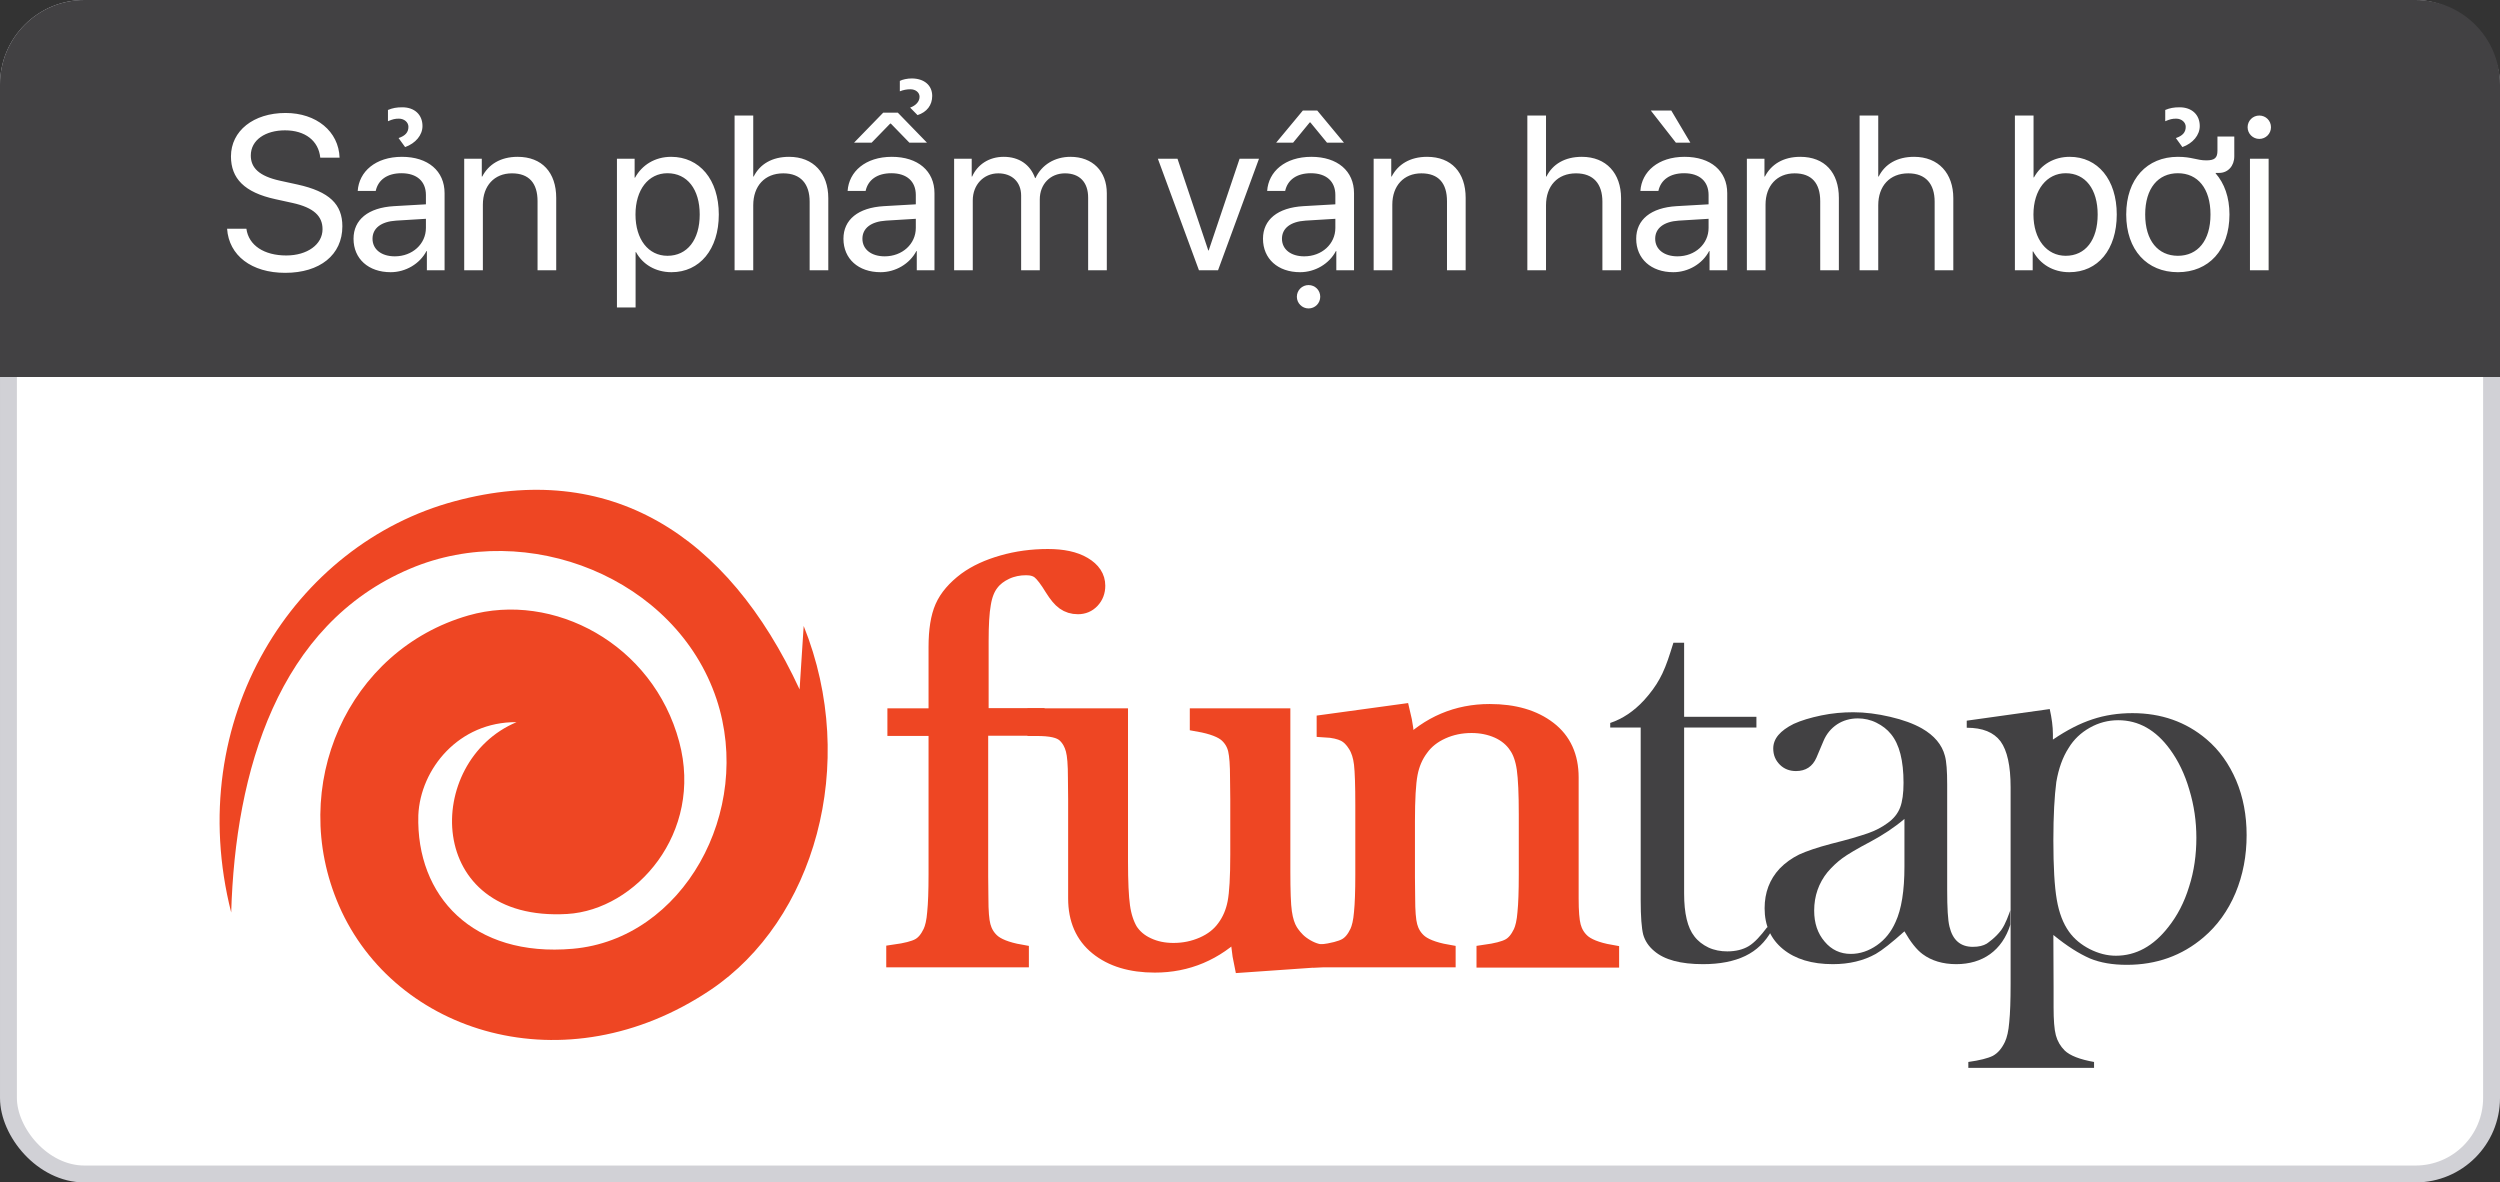 <svg width="148" height="70" viewBox="0 0 148 70" fill="none" xmlns="http://www.w3.org/2000/svg">
<rect x="0" y="0" width="148" height="70" fill="#333333" stroke="none"/>
<rect x="0.5" y="0.5" width="147" height="69" rx="4.5" fill="white" stroke="#D1D1D6"/>
<path d="M0 5C0 2.239 2.239 0 5 0H143C145.761 0 148 2.239 148 5V22.319H0V5Z" fill="#424143"/>
<path d="M58.001 43.069V51.882L58.014 53.164C58.014 53.934 58.054 54.487 58.149 54.838C58.243 55.189 58.418 55.486 58.673 55.728C58.983 56.026 59.562 56.268 60.41 56.417V56.768H52.966V56.417C53.639 56.322 54.124 56.201 54.42 56.039C54.716 55.877 54.945 55.594 55.133 55.202C55.255 54.946 55.349 54.554 55.389 54.028C55.443 53.502 55.47 52.746 55.47 51.761V43.069H53.034V42.435H55.47V38.305C55.47 37.32 55.591 36.537 55.847 35.956C56.103 35.376 56.56 34.85 57.206 34.364C57.799 33.932 58.512 33.608 59.36 33.365C60.208 33.122 61.096 33.001 62.038 33.001C62.913 33.001 63.613 33.149 64.138 33.46C64.663 33.77 64.933 34.175 64.933 34.674C64.933 35.012 64.825 35.295 64.609 35.525C64.394 35.754 64.125 35.862 63.815 35.862C63.506 35.862 63.25 35.781 63.021 35.619C62.792 35.457 62.577 35.187 62.348 34.823C62.038 34.31 61.769 33.959 61.567 33.797C61.365 33.635 61.096 33.554 60.746 33.554C60.316 33.554 59.912 33.635 59.535 33.81C59.158 33.986 58.862 34.215 58.647 34.499C58.404 34.809 58.243 35.228 58.162 35.74C58.068 36.253 58.027 36.996 58.027 37.954V42.421H61.339V43.056H58.001V43.069Z" fill="#EE4623" stroke="#EE4623" stroke-miterlimit="10"/>
<path d="M73.56 57.078C73.412 56.39 73.345 55.688 73.345 54.973C71.945 56.376 70.276 57.078 68.365 57.078C66.965 57.078 65.834 56.741 64.986 56.052C64.152 55.377 63.734 54.419 63.734 53.191V47.32L63.721 46.038C63.721 45.269 63.681 44.715 63.586 44.364C63.492 44.014 63.331 43.717 63.075 43.474C62.752 43.177 62.214 43.069 61.325 43.069V42.435H66.278V50.991C66.278 52.192 66.319 53.083 66.4 53.663C66.48 54.244 66.642 54.716 66.857 55.094C67.1 55.472 67.449 55.782 67.921 55.998C68.378 56.214 68.89 56.322 69.468 56.322C70.101 56.322 70.68 56.201 71.232 55.958C71.784 55.715 72.214 55.377 72.524 54.946C72.847 54.514 73.062 54.001 73.17 53.434C73.278 52.867 73.332 51.922 73.332 50.6V47.293L73.318 46.052C73.318 45.282 73.278 44.729 73.197 44.378C73.116 44.027 72.941 43.73 72.685 43.487C72.376 43.19 71.784 42.961 70.936 42.812V42.435H75.889V51.585C75.889 52.746 75.916 53.556 75.983 54.014C76.05 54.487 76.172 54.865 76.347 55.148C76.441 55.297 76.683 55.648 77.033 55.904C77.437 56.201 77.868 56.376 78.204 56.403V56.754L73.56 57.078Z" fill="#EE4623" stroke="#EE4623" stroke-miterlimit="10"/>
<path d="M82.982 42.178C83.144 42.84 83.225 43.447 83.225 44.014V44.284C84.611 42.88 86.267 42.178 88.191 42.178C89.632 42.178 90.789 42.516 91.664 43.19C92.525 43.852 92.956 44.797 92.956 46.025V53.178C92.956 53.947 92.997 54.5 93.091 54.851C93.185 55.202 93.36 55.499 93.616 55.742C93.925 56.039 94.504 56.282 95.352 56.43V56.781H87.909V56.43C88.582 56.336 89.066 56.214 89.362 56.052C89.659 55.891 89.887 55.607 90.076 55.216C90.197 54.959 90.291 54.568 90.332 54.041C90.385 53.515 90.412 52.773 90.412 51.788V48.211C90.412 46.983 90.372 46.092 90.291 45.512C90.21 44.945 90.049 44.473 89.807 44.135C89.551 43.744 89.174 43.433 88.703 43.217C88.218 43.002 87.693 42.894 87.115 42.894C86.482 42.894 85.903 43.015 85.365 43.258C84.826 43.501 84.396 43.838 84.086 44.27C83.75 44.715 83.534 45.228 83.427 45.795C83.319 46.362 83.265 47.307 83.265 48.616V51.923L83.278 53.164C83.278 53.934 83.319 54.487 83.413 54.838C83.507 55.189 83.682 55.486 83.938 55.728C84.248 56.025 84.826 56.268 85.674 56.417V56.768H78.231V56.417C78.904 56.322 79.388 56.201 79.685 56.039C79.981 55.877 80.21 55.594 80.398 55.202C80.519 54.946 80.613 54.554 80.654 54.041C80.708 53.515 80.734 52.773 80.734 51.788V47.644C80.734 46.497 80.708 45.687 80.654 45.215C80.6 44.756 80.479 44.378 80.29 44.081C80.102 43.771 79.873 43.541 79.604 43.406C79.335 43.271 78.944 43.177 78.446 43.15V42.799L82.982 42.178Z" fill="#EE4623" stroke="#EE4623" stroke-miterlimit="10"/>
<path d="M99.7 42.435H103.98V43.069H99.7V52.894C99.7 54.082 99.902 54.919 100.306 55.432C100.521 55.715 100.804 55.931 101.14 56.093C101.49 56.255 101.867 56.322 102.257 56.322C102.755 56.322 103.186 56.214 103.523 56.012C103.859 55.809 104.222 55.418 104.626 54.878L104.882 55.094C104.505 55.769 103.994 56.268 103.321 56.592C102.648 56.916 101.813 57.078 100.817 57.078C99.498 57.078 98.529 56.822 97.923 56.295C97.6 56.025 97.385 55.702 97.277 55.324C97.183 54.946 97.129 54.271 97.129 53.286V43.069H95.325V42.799C96.052 42.556 96.725 42.111 97.344 41.436C97.721 41.017 98.017 40.613 98.246 40.194C98.475 39.789 98.69 39.249 98.892 38.602L99.067 38.048H99.7V42.435Z" fill="#424143"/>
<path d="M119.015 53.88V54.73C118.53 56.282 117.359 57.078 115.812 57.078C115.017 57.078 114.344 56.876 113.819 56.484C113.469 56.228 113.106 55.769 112.743 55.135C111.989 55.81 111.424 56.255 111.047 56.471C110.32 56.876 109.472 57.078 108.503 57.078C107.264 57.078 106.282 56.781 105.555 56.188C104.828 55.594 104.465 54.784 104.465 53.772C104.465 52.84 104.761 52.058 105.353 51.423C105.69 51.072 106.08 50.802 106.511 50.587C106.955 50.384 107.587 50.168 108.408 49.952C109.391 49.709 110.104 49.493 110.576 49.331C111.047 49.169 111.437 48.953 111.747 48.724C112.11 48.468 112.352 48.157 112.487 47.806C112.621 47.455 112.689 46.969 112.689 46.349C112.689 45.026 112.446 44.068 111.948 43.46C111.72 43.177 111.437 42.961 111.087 42.786C110.737 42.61 110.36 42.529 109.983 42.529C109.526 42.529 109.108 42.651 108.758 42.88C108.395 43.123 108.126 43.447 107.951 43.865L107.534 44.851C107.305 45.377 106.901 45.647 106.322 45.647C105.945 45.647 105.622 45.525 105.366 45.269C105.111 45.013 104.976 44.702 104.976 44.311C104.976 43.73 105.38 43.258 106.188 42.853C106.632 42.651 107.17 42.489 107.816 42.354C108.462 42.219 109.095 42.165 109.714 42.165C110.414 42.165 111.141 42.259 111.895 42.435C112.648 42.61 113.281 42.84 113.779 43.123C114.506 43.541 114.964 44.081 115.138 44.743C115.233 45.08 115.273 45.647 115.273 46.443V52.692C115.273 53.745 115.313 54.473 115.408 54.851C115.596 55.648 116.054 56.053 116.794 56.053C117.144 56.053 117.413 55.985 117.615 55.864C117.669 55.823 118.127 55.526 118.477 55.054C118.746 54.676 118.921 54.123 119.015 53.88ZM112.743 48.481C112.137 48.994 111.477 49.426 110.751 49.817C109.929 50.249 109.364 50.587 109.055 50.816C108.745 51.045 108.462 51.315 108.193 51.626C107.668 52.273 107.399 53.043 107.399 53.907C107.399 54.649 107.601 55.256 108.018 55.742C108.422 56.228 108.947 56.471 109.566 56.471C110.118 56.471 110.629 56.295 111.114 55.958C111.598 55.621 111.962 55.162 112.218 54.581C112.568 53.826 112.743 52.732 112.743 51.302V48.481V48.481Z" fill="#424143"/>
<path d="M121.559 55.35L121.572 58.455V59.615C121.572 60.385 121.613 60.938 121.707 61.289C121.801 61.64 121.976 61.937 122.232 62.193C122.542 62.49 123.12 62.719 123.968 62.868V63.219H116.525V62.868C117.198 62.773 117.682 62.652 117.979 62.504C118.275 62.342 118.504 62.072 118.692 61.68C118.813 61.424 118.907 61.032 118.948 60.506C119.002 59.98 119.028 59.224 119.028 58.252V46.605C119.028 45.336 118.827 44.432 118.436 43.892C118.032 43.352 117.373 43.082 116.431 43.082V42.664L121.344 41.976C121.465 42.515 121.532 43.015 121.532 43.46V43.784C122.367 43.217 123.134 42.826 123.874 42.583C124.601 42.34 125.395 42.218 126.243 42.218C127.939 42.218 129.406 42.731 130.618 43.757C131.385 44.405 131.964 45.228 132.381 46.2C132.798 47.185 133 48.265 133 49.439C133 50.667 132.785 51.801 132.341 52.867C131.896 53.92 131.264 54.797 130.456 55.485C129.177 56.579 127.656 57.118 125.907 57.118C125.072 57.118 124.345 56.997 123.726 56.741C123.08 56.457 122.367 56.012 121.559 55.35ZM121.559 49.749C121.559 51.301 121.626 52.476 121.761 53.258C121.895 54.041 122.138 54.676 122.488 55.161C122.797 55.593 123.215 55.931 123.713 56.187C124.224 56.444 124.736 56.579 125.261 56.579C126.445 56.579 127.481 56.012 128.356 54.892C128.895 54.217 129.312 53.42 129.595 52.489C129.891 51.572 130.025 50.6 130.025 49.601C130.025 48.629 129.891 47.684 129.608 46.753C129.339 45.822 128.949 45.026 128.464 44.364C127.629 43.217 126.607 42.637 125.395 42.637C124.803 42.637 124.238 42.785 123.713 43.082C123.188 43.379 122.77 43.771 122.461 44.283C122.111 44.823 121.869 45.498 121.734 46.294C121.626 47.118 121.559 48.265 121.559 49.749Z" fill="#424143"/>
<path fill-rule="evenodd" clip-rule="evenodd" d="M13.687 54.021C13.929 45.678 16.448 36.971 24.282 33.665C31.219 30.722 40.02 34.201 42.418 41.385C44.627 48.032 40.434 55.596 33.911 56.167C27.992 56.687 24.627 53.052 24.765 48.257C24.886 45.522 27.164 42.718 30.581 42.752C25.059 45.054 25.076 54.609 33.583 54.107C37.638 53.865 41.659 49.313 40.209 43.912C38.656 38.113 32.755 34.998 27.733 36.434C20.607 38.477 16.983 46.526 20.072 53.623C23.368 61.187 33.462 64.372 42.056 58.608C48.199 54.488 50.874 45.262 47.578 37.057C47.491 38.304 47.422 39.567 47.336 40.814C43.057 31.57 36.033 27.226 26.94 29.666C17.414 32.211 10.788 42.579 13.687 54.021Z" fill="#EE4623"/>
<path d="M13.444 13.543C13.552 15.124 14.885 16.152 16.885 16.152C18.935 16.152 20.268 15.092 20.268 13.398C20.268 12.102 19.513 11.341 17.602 10.922L16.586 10.7C15.336 10.427 14.847 9.932 14.847 9.208C14.847 8.275 15.729 7.716 16.872 7.716C18.065 7.716 18.859 8.332 18.96 9.335H20.103C20.052 7.78 18.732 6.688 16.904 6.688C15.006 6.688 13.673 7.748 13.673 9.259C13.673 10.56 14.466 11.392 16.301 11.791L17.316 12.014C18.586 12.293 19.094 12.801 19.094 13.569C19.094 14.47 18.192 15.124 16.948 15.124C15.634 15.124 14.72 14.527 14.587 13.543H13.444ZM22.967 7.177C23.246 7.056 23.392 7.024 23.614 7.024C23.932 7.024 24.179 7.24 24.179 7.507C24.179 7.831 23.995 8.04 23.595 8.173L23.983 8.707C24.605 8.484 25.011 7.996 25.011 7.462C25.011 6.79 24.541 6.352 23.818 6.352C23.475 6.352 23.24 6.396 22.967 6.51V7.177ZM23.126 16.114C24.014 16.114 24.852 15.619 25.246 14.864H25.271V16H26.319V11.436C26.319 10.122 25.341 9.284 23.792 9.284C22.231 9.284 21.253 10.16 21.177 11.303H22.243C22.383 10.655 22.916 10.255 23.767 10.255C24.681 10.255 25.214 10.738 25.214 11.544V12.096L23.323 12.204C21.799 12.293 20.929 13.004 20.929 14.134C20.929 15.321 21.812 16.114 23.126 16.114ZM23.373 15.175C22.58 15.175 22.053 14.762 22.053 14.134C22.053 13.512 22.561 13.118 23.45 13.061L25.214 12.953V13.493C25.214 14.445 24.414 15.175 23.373 15.175ZM27.481 16H28.586V12.115C28.586 10.998 29.265 10.262 30.306 10.262C31.322 10.262 31.823 10.846 31.823 11.912V16H32.928V11.715C32.928 10.217 32.09 9.284 30.643 9.284C29.621 9.284 28.916 9.741 28.548 10.452H28.522V9.398H27.481V16ZM39.728 9.284C38.77 9.284 38.002 9.773 37.596 10.516H37.57V9.398H36.523V18.203H37.627V14.927H37.653C38.046 15.651 38.808 16.114 39.754 16.114C41.417 16.114 42.553 14.769 42.553 12.699C42.553 10.63 41.411 9.284 39.728 9.284ZM39.513 15.143C38.383 15.143 37.621 14.172 37.621 12.699C37.621 11.233 38.383 10.255 39.513 10.255C40.687 10.255 41.423 11.207 41.423 12.699C41.423 14.197 40.687 15.143 39.513 15.143ZM43.487 16H44.592V12.153C44.592 11.011 45.271 10.262 46.369 10.262C47.404 10.262 47.931 10.89 47.931 11.938V16H49.035V11.734C49.035 10.262 48.159 9.284 46.712 9.284C45.709 9.284 44.986 9.716 44.617 10.452H44.592V6.84H43.487V16ZM53.27 5.406C53.48 5.323 53.677 5.285 53.899 5.285C54.204 5.285 54.438 5.476 54.438 5.729C54.438 6.002 54.229 6.244 53.88 6.371L54.318 6.815C54.87 6.637 55.187 6.225 55.187 5.679C55.187 5.05 54.711 4.644 53.969 4.644C53.721 4.644 53.416 4.708 53.27 4.79V5.406ZM53.15 6.669H52.287L50.56 8.446H51.601L52.699 7.316H52.737L53.835 8.446H54.876L53.15 6.669ZM52.128 16.114C53.017 16.114 53.854 15.619 54.248 14.864H54.273V16H55.321V11.436C55.321 10.122 54.343 9.284 52.794 9.284C51.233 9.284 50.255 10.16 50.179 11.303H51.245C51.385 10.655 51.918 10.255 52.769 10.255C53.683 10.255 54.216 10.738 54.216 11.544V12.096L52.325 12.204C50.801 12.293 49.932 13.004 49.932 14.134C49.932 15.321 50.814 16.114 52.128 16.114ZM52.375 15.175C51.582 15.175 51.055 14.762 51.055 14.134C51.055 13.512 51.563 13.118 52.452 13.061L54.216 12.953V13.493C54.216 14.445 53.416 15.175 52.375 15.175ZM56.484 16H57.588V11.861C57.588 10.947 58.223 10.262 59.099 10.262C59.918 10.262 60.451 10.782 60.451 11.576V16H61.555V11.804C61.555 10.909 62.171 10.262 63.047 10.262C63.917 10.262 64.418 10.795 64.418 11.696V16H65.523V11.442C65.523 10.135 64.678 9.284 63.371 9.284C62.444 9.284 61.67 9.754 61.301 10.541H61.276C60.99 9.741 60.324 9.284 59.422 9.284C58.534 9.284 57.861 9.754 57.55 10.452H57.525V9.398H56.484V16ZM74.532 9.398H73.383L71.555 14.826H71.53L69.708 9.398H68.546L70.978 16H72.108L74.532 9.398ZM77.98 6.542H77.13L75.549 8.446H76.552L77.536 7.247H77.574L78.558 8.446H79.561L77.98 6.542ZM76.965 16.114C77.853 16.114 78.691 15.619 79.085 14.864H79.11V16H80.158V11.436C80.158 10.122 79.18 9.284 77.631 9.284C76.07 9.284 75.092 10.16 75.016 11.303H76.082C76.222 10.655 76.755 10.255 77.606 10.255C78.52 10.255 79.053 10.738 79.053 11.544V12.096L77.162 12.204C75.638 12.293 74.769 13.004 74.769 14.134C74.769 15.321 75.651 16.114 76.965 16.114ZM77.212 15.175C76.419 15.175 75.892 14.762 75.892 14.134C75.892 13.512 76.4 13.118 77.288 13.061L79.053 12.953V13.493C79.053 14.445 78.253 15.175 77.212 15.175ZM77.466 18.26C77.853 18.26 78.158 17.949 78.158 17.568C78.158 17.181 77.853 16.876 77.466 16.876C77.085 16.876 76.774 17.181 76.774 17.568C76.774 17.949 77.085 18.26 77.466 18.26ZM81.32 16H82.425V12.115C82.425 10.998 83.104 10.262 84.145 10.262C85.161 10.262 85.662 10.846 85.662 11.912V16H86.767V11.715C86.767 10.217 85.929 9.284 84.482 9.284C83.46 9.284 82.755 9.741 82.387 10.452H82.362V9.398H81.32V16ZM90.419 16H91.524V12.153C91.524 11.011 92.203 10.262 93.301 10.262C94.336 10.262 94.862 10.89 94.862 11.938V16H95.967V11.734C95.967 10.262 95.091 9.284 93.644 9.284C92.641 9.284 91.917 9.716 91.549 10.452H91.524V6.84H90.419V16ZM99.212 8.446H100.069L98.939 6.542H97.726L99.212 8.446ZM99.059 16.114C99.948 16.114 100.786 15.619 101.18 14.864H101.205V16H102.252V11.436C102.252 10.122 101.275 9.284 99.726 9.284C98.164 9.284 97.187 10.16 97.111 11.303H98.177C98.317 10.655 98.85 10.255 99.701 10.255C100.615 10.255 101.148 10.738 101.148 11.544V12.096L99.256 12.204C97.733 12.293 96.863 13.004 96.863 14.134C96.863 15.321 97.746 16.114 99.059 16.114ZM99.307 15.175C98.513 15.175 97.987 14.762 97.987 14.134C97.987 13.512 98.495 13.118 99.383 13.061L101.148 12.953V13.493C101.148 14.445 100.348 15.175 99.307 15.175ZM103.415 16H104.52V12.115C104.52 10.998 105.199 10.262 106.24 10.262C107.255 10.262 107.757 10.846 107.757 11.912V16H108.861V11.715C108.861 10.217 108.024 9.284 106.576 9.284C105.554 9.284 104.85 9.741 104.482 10.452H104.456V9.398H103.415V16ZM110.088 16H111.192V12.153C111.192 11.011 111.871 10.262 112.97 10.262C114.004 10.262 114.531 10.89 114.531 11.938V16H115.636V11.734C115.636 10.262 114.76 9.284 113.312 9.284C112.309 9.284 111.586 9.716 111.218 10.452H111.192V6.84H110.088V16ZM122.506 16.114C124.195 16.114 125.312 14.775 125.312 12.699C125.312 10.63 124.188 9.284 122.525 9.284C121.592 9.284 120.824 9.748 120.411 10.503H120.386V6.84H119.282V16H120.335V14.883H120.361C120.786 15.645 121.541 16.114 122.506 16.114ZM122.29 10.255C123.458 10.255 124.182 11.201 124.182 12.699C124.182 14.21 123.458 15.143 122.29 15.143C121.173 15.143 120.38 14.172 120.38 12.699C120.38 11.233 121.173 10.255 122.29 10.255ZM128.182 7.177C128.461 7.056 128.607 7.024 128.83 7.024C129.147 7.024 129.395 7.24 129.395 7.507C129.395 7.831 129.211 8.04 128.811 8.173L129.198 8.707C129.82 8.484 130.226 7.996 130.226 7.462C130.226 6.79 129.756 6.352 129.033 6.352C128.69 6.352 128.455 6.396 128.182 6.51V7.177ZM131.984 12.699C131.984 11.665 131.68 10.852 131.166 10.262V10.236H131.375C131.896 10.236 132.27 9.824 132.27 9.252V8.084H131.273V8.922C131.273 9.348 131.108 9.494 130.607 9.494C130.061 9.494 129.756 9.284 128.931 9.284C127.103 9.284 125.872 10.592 125.872 12.699C125.872 14.8 127.103 16.114 128.931 16.114C130.753 16.114 131.984 14.8 131.984 12.699ZM128.931 15.143C127.763 15.143 126.995 14.254 126.995 12.699C126.995 11.144 127.763 10.255 128.931 10.255C130.099 10.255 130.861 11.144 130.861 12.699C130.861 14.254 130.099 15.143 128.931 15.143ZM133.75 8.224C134.137 8.224 134.442 7.913 134.442 7.532C134.442 7.145 134.137 6.84 133.75 6.84C133.369 6.84 133.058 7.145 133.058 7.532C133.058 7.913 133.369 8.224 133.75 8.224ZM133.198 16H134.303V9.398H133.198V16Z" fill="white"/>
</svg>
